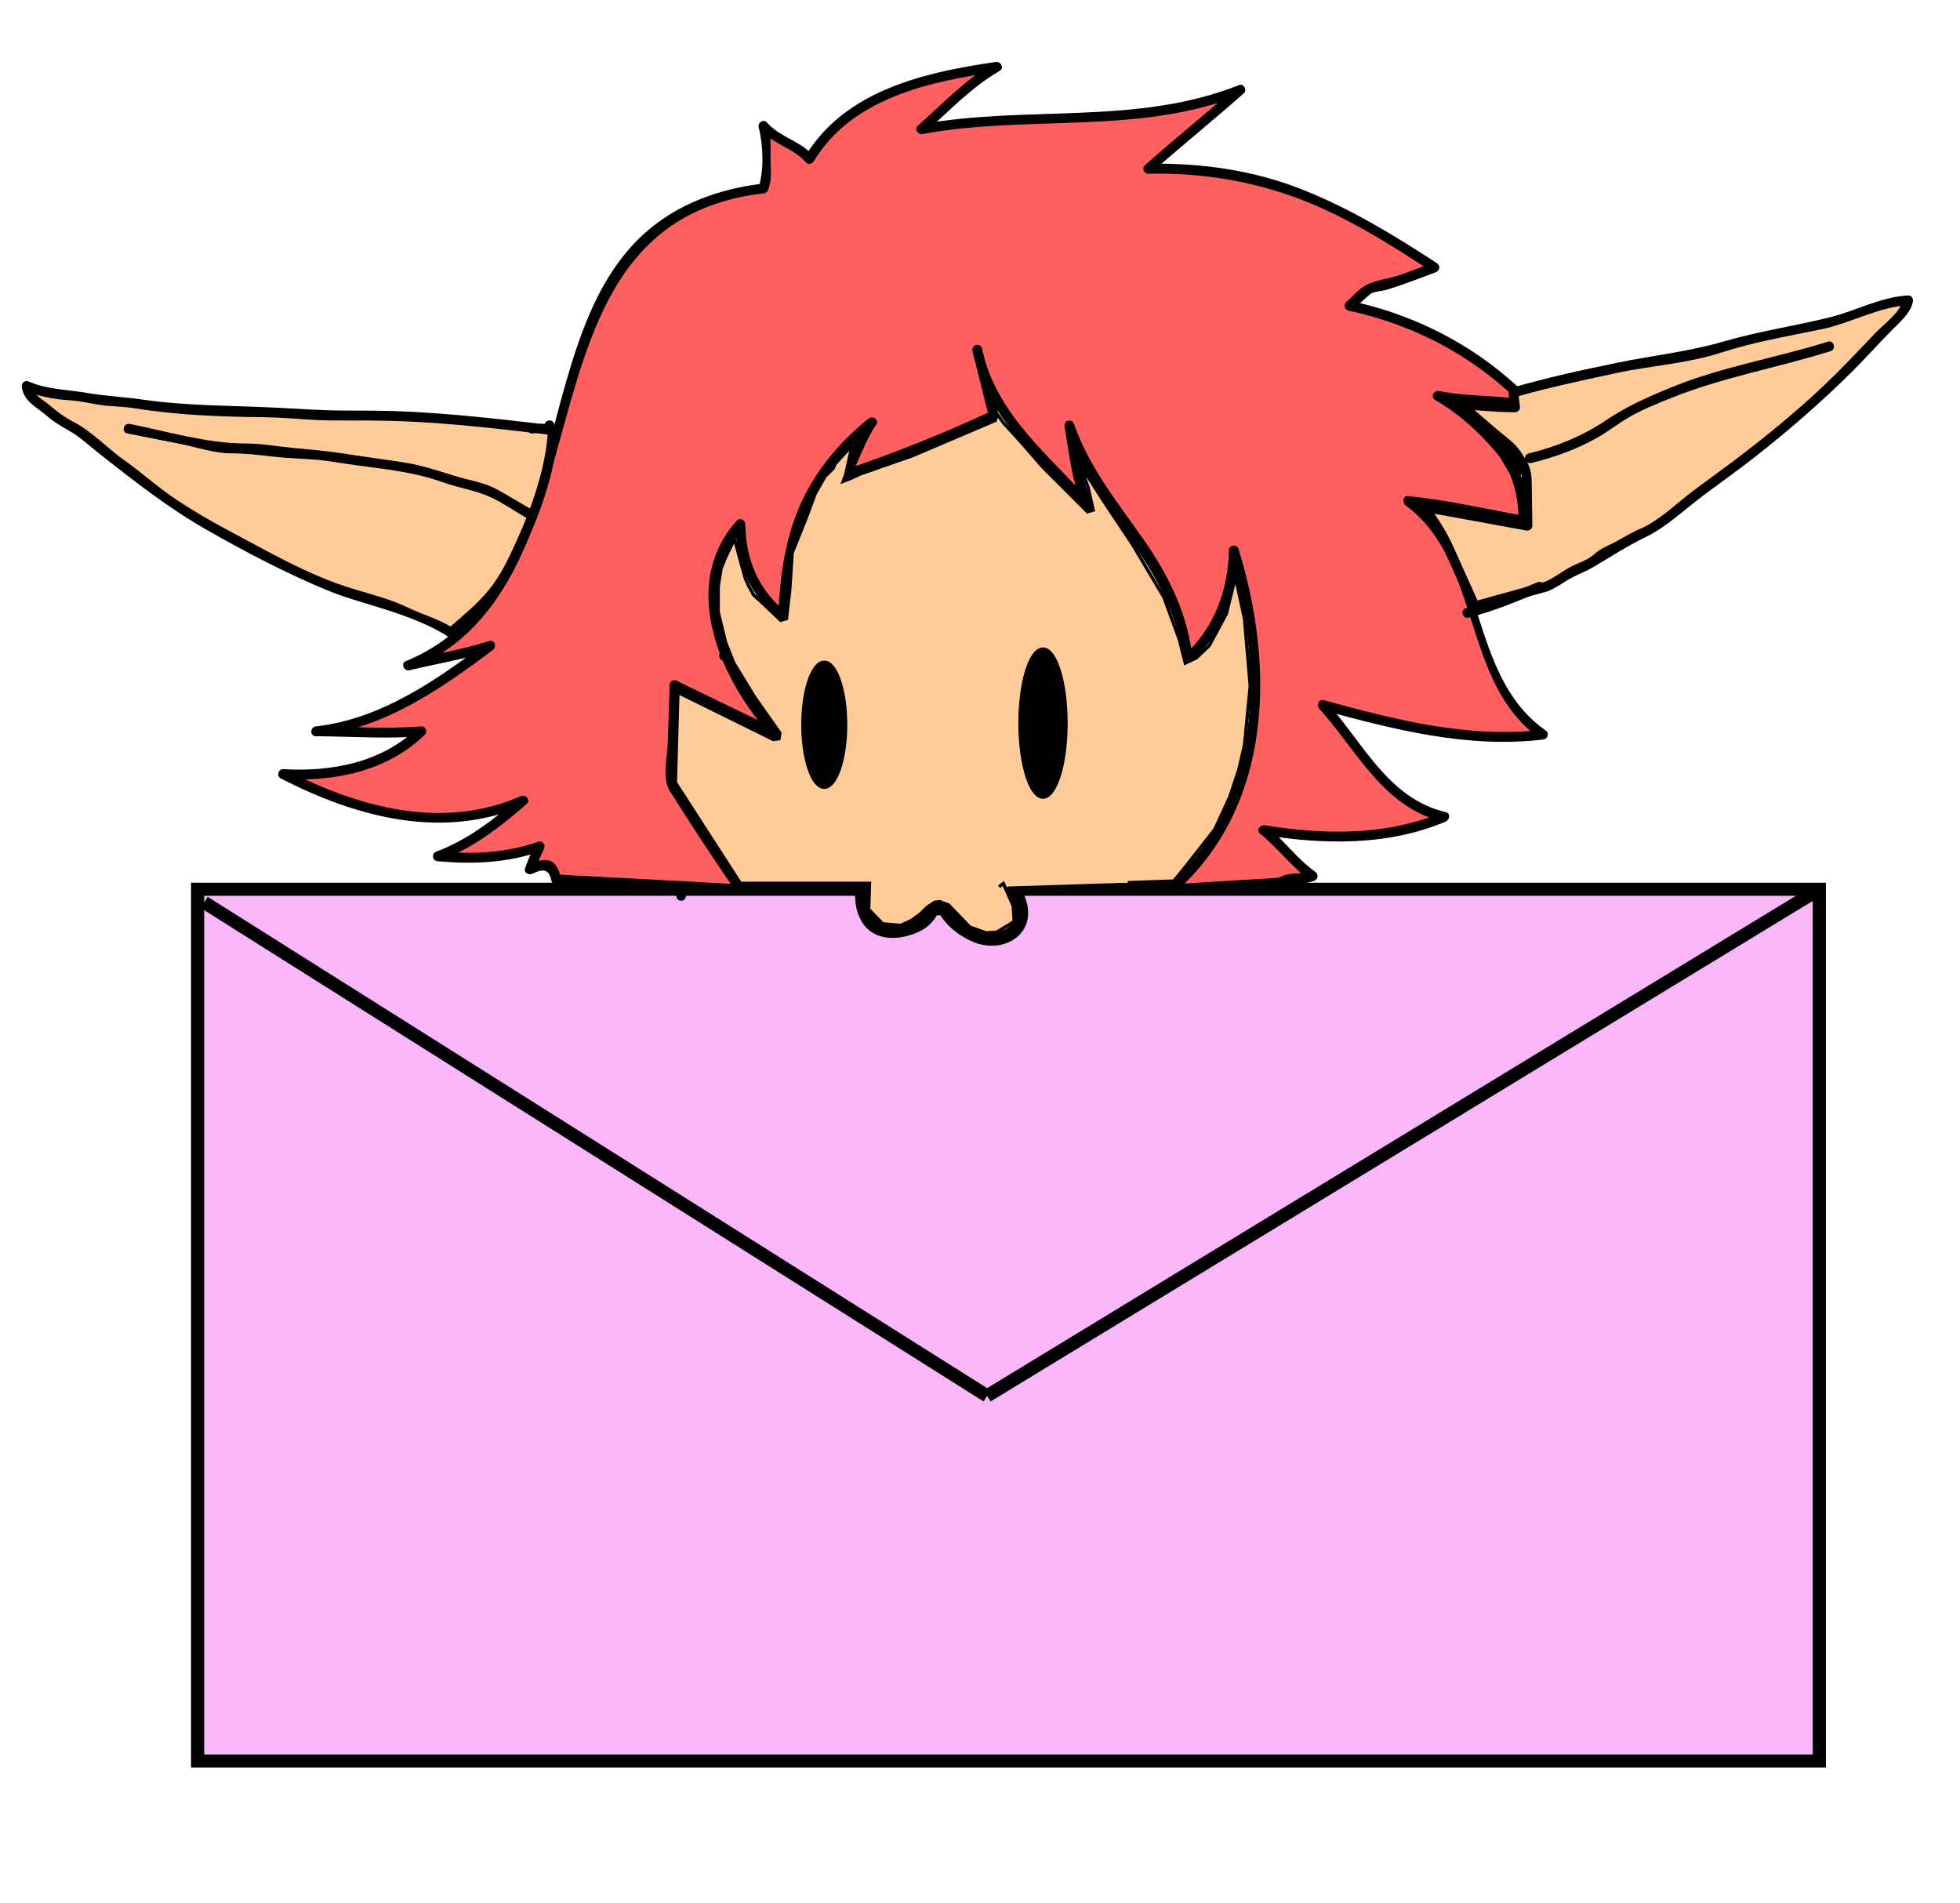<?xml version="1.0" encoding="utf-8"?>
<!-- Generator: Adobe Illustrator 16.0.0, SVG Export Plug-In . SVG Version: 6.00 Build 0)  -->
<!DOCTYPE svg PUBLIC "-//W3C//DTD SVG 1.1//EN" "http://www.w3.org/Graphics/SVG/1.1/DTD/svg11.dtd">
<svg version="1.1" xmlns="http://www.w3.org/2000/svg" xmlns:xlink="http://www.w3.org/1999/xlink" x="0px" y="0px"
	 width="595.84px" height="578.556px" viewBox="0 0 595.84 578.556" enable-background="new 0 0 595.84 578.556"
	 xml:space="preserve">
<g id="enveloppe">
	<path d="M-1649.16,91.5c-1.935,0-1.935,3,0,3S-1647.226,91.5-1649.16,91.5z"/>
	<path fill="#F9B7F9" stroke="#000000" stroke-width="4" stroke-miterlimit="10" d="M308.16,270.297
		c0.975,1.456,1.714,3.097,2.128,4.926c1.872,8.273-6.516,12.081-13.356,9.366c-3.868-1.534-7.816-4.507-9.802-8.179
		c-0.166-0.088-0.334-0.169-0.498-0.264c-0.846,0.081-1.695,0.095-2.548,0.044c-0.221,0.13-0.442,0.257-0.669,0.372
		c-0.975,2.02-2.532,3.73-4.758,4.77c-4.935,2.305-12.196,3.162-15.234-2.682c-1.331-2.561-1.708-5.606-1.305-8.354H60.074v265h493
		v-265H308.16z"/>
	<line fill="none" stroke="#000000" stroke-width="4" stroke-miterlimit="10" x1="62.074" y1="274.297" x2="300.074" y2="424.297"/>
	
		<line fill="none" stroke="#000000" stroke-width="4" stroke-miterlimit="10" x1="300.074" y1="424.297" x2="553.074" y2="270.297"/>
</g>
<g id="cheveux">
	<g>
		<g>
			<path d="M409.074,93.797c1.935,0,1.935-3,0-3S407.14,93.797,409.074,93.797L409.074,93.797z"/>
		</g>
	</g>
	<g>
		<g>
			<path d="M409.074,90.797c1.935,0,1.935-3,0-3S407.14,90.797,409.074,90.797L409.074,90.797z"/>
		</g>
	</g>
	<g>
		<g>
			<path d="M408.074,92.797c1.935,0,1.935-3,0-3S406.14,92.797,408.074,92.797L408.074,92.797z"/>
		</g>
	</g>
	<g>
		<g>
			<path d="M408.074,92.797c1.935,0,1.935-3,0-3S406.14,92.797,408.074,92.797L408.074,92.797z"/>
		</g>
	</g>
	<g>
		<g>
			<path d="M410.074,90.797c1.935,0,1.935-3,0-3S408.14,90.797,410.074,90.797L410.074,90.797z"/>
		</g>
	</g>
	<g>
		<g>
			<path d="M410.074,90.797c1.935,0,1.935-3,0-3S408.14,90.797,410.074,90.797L410.074,90.797z"/>
		</g>
	</g>
	<g>
		<g>
			<path d="M413.074,89.797c1.935,0,1.935-3,0-3S411.14,89.797,413.074,89.797L413.074,89.797z"/>
		</g>
	</g>
	<g>
		<g>
			<path d="M413.074,89.797c1.935,0,1.935-3,0-3S411.14,89.797,413.074,89.797L413.074,89.797z"/>
		</g>
	</g>
	<g>
		<g>
			<path d="M413.074,89.797c1.935,0,1.935-3,0-3S411.14,89.797,413.074,89.797L413.074,89.797z"/>
		</g>
	</g>
	<g>
		<g>
			<path d="M415.074,88.797c1.935,0,1.935-3,0-3S413.14,88.797,415.074,88.797L415.074,88.797z"/>
		</g>
	</g>
	<g>
		<g>
			<g>
				<path fill="#FF5F5F" d="M207.074,272.297"/>
				<g>
					<path d="M207.074,273.797c1.935,0,1.935-3,0-3S205.14,273.797,207.074,273.797L207.074,273.797z"/>
				</g>
			</g>
			<g>
				<path fill="#FF5F5F" d="M461.324,143.297l-4.167-5.505c-5.04-7.417-12.362-13.086-20.083-17.495c9.212,2.031,18.788,0.969,28,3
					c-15-16-34-26-54.819-30.36l5.534-4.84c6.954-1.645,13.611-4.291,20.285-6.8c-12.995-8.518-26.338-16.764-40.893-22.363
					c-14.67-5.643-30.416-8.087-46.107-7.637c9.19-8.167,18.81-15.833,28-24c-30.813,12.743-64.963,5.808-97,12
					c7.471-6.549,14.227-14.119,23-19c-20.785,2.965-45.599,8.307-57,28c-3.63-4.695-10.37-5.305-14-10
					c1.722,5.195,0.145,10.694,1,16l-1,3c-82,9-43,118-108,145c8-2,16-3,25-6c-16,12-33,24-53,26c11,0,21,1,32,0c-11,11-27,14-42,13
					c23,12,49,19,73,8c-8,7-15,13-26,17c11,1,20,1,31-3c-1,2-2,4-3,7c6-3,7-2,8,3l56,3l-11-16l-10-16l1-30l31,15c-16-17-28-46-11-64
					c0,12,4,21,13,28c1-25,7-43,27-59c-3,4-5,11-8,16c15-5,30-11,45-18l-5-20c4,21,21,33,34,48c-5-10-4-14-6-25c9,27,33,40,36,71
					c9-8,14-20,14-33c11,35,11,77-19,103l33-2c3.003-1.943,6.851-0.467,10-2c-5.734-3.849-9.537-9.833-15-14
					c18.143,3.024,37.827,3.507,55-4c-17.949-3.771-25.667-21.697-37-34c21.745,5.934,44.273,11.963,67,9
					c-24.504-16.653-17.107-53.805-41-71c11.809,1.078,23.357,3.879,35,6c0.188-3.367-0.16-6.74-1.023-9.985
					c-0.363-1.364-0.816-2.706-1.359-4.016"/>
				<g>
					<path d="M462.619,142.54c-2.415-3.191-4.735-6.481-7.272-9.575c-4.746-5.787-11.103-10.227-17.516-13.963
						c-0.385,0.914-0.771,1.827-1.155,2.741c9.252,1.838,18.752,1.163,28,3c1.448,0.288,2.538-1.374,1.459-2.507
						c-15.027-15.774-34.234-26.143-55.481-30.746c0.221,0.836,0.441,1.671,0.662,2.507c1.809-1.581,3.617-3.163,5.426-4.744
						c0.636-0.557,3.718-0.851,4.611-1.113c1.711-0.503,3.397-1.092,5.083-1.673c3.374-1.161,6.699-2.464,10.037-3.724
						c1.218-0.459,1.502-1.994,0.358-2.741c-13.156-8.604-26.576-16.749-41.251-22.515c-14.737-5.79-30.735-8.031-46.506-7.69
						c0.354,0.854,0.707,1.707,1.061,2.561c9.212-8.142,18.788-15.858,28-24c1.084-0.958-0.056-3.07-1.459-2.507
						c-30.945,12.418-64.86,6.03-97,12c0.486,0.836,0.973,1.671,1.459,2.507c7.363-6.539,14.106-13.782,22.696-18.766
						c1.581-0.917,0.434-2.971-1.155-2.741c-21.602,3.122-45.802,8.601-57.896,28.689c0.785-0.102,1.57-0.202,2.355-0.304
						c-3.915-4.464-10.105-5.56-14-10c-1.024-1.168-2.873,0.071-2.507,1.459c1.363,5.169,1.703,13.094,0,18.203
						c0.482-0.367,0.964-0.734,1.446-1.102c-15.898,1.853-30.508,7.894-41.092,20.205c-9.656,11.233-14.702,25.718-18.791,39.722
						c-8.578,29.376-13.329,65.63-42.57,82.232c-2.031,1.153-4.156,2.133-6.304,3.046c-1.617,0.687-0.431,3.125,1.155,2.741
						c8.345-2.021,16.809-3.367,25-6c-0.385-0.914-0.771-1.827-1.155-2.741c-15.646,11.711-32.293,23.508-52.243,25.795
						c-1.873,0.215-1.98,2.99,0,3c10.679,0.054,21.333,0.863,32,0c-0.354-0.854-0.707-1.707-1.061-2.561
						c-11.019,10.594-26.13,13.413-40.939,12.561c-1.479-0.085-2.067,2.12-0.757,2.795c23.173,11.936,49.595,18.969,74.514,8
						c-0.605-0.785-1.212-1.57-1.817-2.355c-7.771,6.79-15.596,12.918-25.338,16.614c-1.602,0.607-1.322,2.798,0.398,2.946
						c10.828,0.936,21.057,0.536,31.398-3.054c-0.564-0.734-1.129-1.469-1.693-2.203c-1.197,2.409-2.25,4.822-3.151,7.358
						c-0.481,1.354,1.126,2.207,2.203,1.693c3.135-1.494,4.986-1.635,5.797,2.104c0.146,0.673,0.804,1.067,1.446,1.102
						c18.667,1,37.333,2,56,3c1.093,0.059,1.929-1.335,1.295-2.257c-6.727-9.785-13.24-19.585-19.533-29.653
						c-0.478-0.764-0.954-1.527-1.432-2.291c0.615,0.983,0.2-0.21,0.232-1.172c0.113-3.402,0.227-6.806,0.34-10.209
						c0.199-5.973,0.398-11.945,0.598-17.918c-0.752,0.432-1.505,0.863-2.257,1.295c10.333,5,20.666,10,31,15
						c1.521,0.736,3.009-1.065,1.817-2.355c-14.451-15.644-27.838-43.219-11-61.879c-0.854-0.354-1.707-0.707-2.561-1.061
						c0.172,11.683,4.246,21.643,13.439,29.061c1.009,0.814,2.499,0.33,2.561-1.061c0.496-11.186,1.984-22.342,6.426-32.706
						c4.331-10.106,11.686-18.358,20.135-25.233c-0.785-0.605-1.57-1.212-2.355-1.817c-3.399,4.931-5.058,10.807-8,16
						c-0.619,1.092,0.404,2.637,1.693,2.203c15.457-5.193,30.568-11.288,45.358-18.151c0.612-0.283,0.841-1.087,0.689-1.693
						c-1.667-6.667-3.333-13.334-5-20c-0.472-1.889-3.283-1.083-2.893,0.797c4.306,20.747,21.117,33.534,34.386,48.662
						c1.189,1.355,3.058-0.367,2.355-1.817c-3.85-7.954-4.359-16.079-5.849-24.642c-0.964,0.266-1.929,0.531-2.893,0.797
						c8.833,25.557,32.892,42.635,35.946,70.602c0.14,1.281,1.533,2.01,2.561,1.061c9.609-8.883,14.231-21.104,14.439-34.061
						c-0.982,0.133-1.964,0.266-2.946,0.398c10.721,34.646,10.492,75.788-18.614,101.541c-0.962,0.851-0.221,2.639,1.061,2.561
						c6.809-0.413,13.617-0.825,20.426-1.238c3.605-0.218,7.21-0.437,10.814-0.655c0.587-0.035,1.174-0.071,1.76-0.106
						c1.907-0.115,3.71-1.1,5.688-1.181c1.67-0.069,3.127-0.312,4.711-0.873c1.277-0.452,1.435-1.971,0.358-2.741
						c-5.499-3.938-9.442-9.538-14.696-13.766c-0.486,0.836-0.973,1.671-1.459,2.507c18.679,3.022,38.061,3.464,55.797-4
						c1.242-0.522,1.604-2.519,0-2.893c-17.467-4.077-25.254-21.349-36.338-33.614c-0.486,0.836-0.973,1.671-1.459,2.507
						c21.989,5.995,44.432,11.799,67.398,9.054c1.49-0.178,2.036-1.893,0.757-2.795c-24.022-16.95-17.341-53.34-41-71
						c-0.252,0.932-0.505,1.863-0.757,2.795c11.67,1.154,23.088,3.814,34.602,5.946c0.969,0.18,1.868-0.412,1.898-1.446
						c0.147-5.011-0.619-9.725-2.437-14.399c-0.692-1.783-3.595-1.009-2.893,0.797c1.716,4.414,2.469,8.864,2.329,13.603
						c0.633-0.482,1.266-0.964,1.898-1.446c-11.778-2.181-23.459-4.873-35.398-6.054c-1.656-0.164-1.807,2.012-0.757,2.795
						c23.446,17.502,16.66,53.827,41,71c0.252-0.932,0.505-1.863,0.757-2.795c-22.717,2.715-44.853-3.018-66.602-8.946
						c-1.5-0.409-2.444,1.417-1.459,2.507c11.505,12.732,19.522,30.152,37.662,34.386c0-0.964,0-1.929,0-2.893
						c-17.24,7.254-36.035,6.939-54.203,4c-1.297-0.21-2.766,1.456-1.459,2.507c5.458,4.392,9.584,10.139,15.304,14.234
						c0.119-0.914,0.238-1.827,0.358-2.741c-2.869,1.016-6.277,0.187-9.024,1.509c-0.905,0.436-1.279,0.48-2.337,0.544
						c-3.604,0.219-7.209,0.438-10.814,0.655c-6.809,0.413-13.617,0.825-20.426,1.238c0.354,0.854,0.707,1.707,1.061,2.561
						c29.878-26.435,30.41-68.832,19.386-104.459c-0.5-1.616-2.919-1.316-2.946,0.398c-0.195,12.202-4.512,23.575-13.561,31.939
						c0.854,0.354,1.707,0.707,2.561,1.061c-1.479-13.538-7.111-25.094-14.817-36.151c-7.913-11.356-16.651-21.981-21.236-35.247
						c-0.638-1.848-3.222-1.097-2.893,0.797c1.544,8.883,2.165,17.121,6.151,25.358c0.785-0.605,1.57-1.212,2.355-1.817
						c-12.908-14.718-29.422-27.142-33.614-47.338c-0.964,0.266-1.929,0.531-2.893,0.797c1.667,6.667,3.333,13.334,5,20
						c0.229-0.564,0.46-1.129,0.689-1.693c-14.557,6.754-29.43,12.737-44.642,17.849c0.564,0.734,1.129,1.469,1.693,2.203
						c2.943-5.192,4.602-11.068,8-16c1.04-1.509-1.13-2.814-2.355-1.817c-9.084,7.391-16.474,16.204-21.109,27.02
						c-4.459,10.402-5.832,21.829-6.33,33.041c0.854-0.354,1.707-0.707,2.561-1.061c-8.606-6.945-12.399-15.98-12.561-26.939
						c-0.019-1.25-1.656-2.063-2.561-1.061c-18.046,19.998-4.664,49.164,11,66.121c0.605-0.785,1.212-1.57,1.817-2.355
						c-10.333-5-20.666-10-31-15c-1.027-0.498-2.217,0.102-2.257,1.295c-0.199,5.973-0.398,11.945-0.598,17.918
						c-0.139,4.156-1.726,10.395,0.592,14.102c6.52,10.432,13.241,20.601,20.211,30.737c0.432-0.752,0.863-1.505,1.295-2.257
						c-18.667-1-37.333-2-56-3c0.482,0.367,0.964,0.734,1.446,1.102c-1.38-6.365-4.724-6.509-10.203-3.896
						c0.734,0.564,1.469,1.129,2.203,1.693c0.813-2.284,1.771-4.473,2.849-6.642c0.539-1.085-0.354-2.668-1.693-2.203
						c-10.089,3.501-20.056,3.857-30.602,2.946c0.133,0.982,0.266,1.964,0.398,2.946c10.245-3.887,18.488-10.244,26.662-17.386
						c1.388-1.212-0.377-2.989-1.817-2.355c-23.833,10.49-49.402,3.374-71.486-8c-0.252,0.932-0.505,1.863-0.757,2.795
						c15.61,0.898,31.48-2.306,43.061-13.439c0.896-0.861,0.268-2.668-1.061-2.561c-10.667,0.863-21.321,0.054-32,0c0,1,0,2,0,3
						c20.577-2.359,37.586-14.102,53.757-26.205c1.269-0.949,0.589-3.302-1.155-2.741c-8.192,2.632-16.656,3.979-25,6
						c0.385,0.914,0.771,1.827,1.155,2.741C187.58,176.936,154.246,72.125,227.81,59.383c1.414-0.245,2.839-0.42,4.265-0.586
						c0.703-0.082,1.215-0.405,1.446-1.102c0.897-2.69,0.896-4.04,0.781-6.959c-0.173-4.408,0.36-8.512-0.781-12.838
						c-0.836,0.486-1.671,0.973-2.507,1.459c3.915,4.464,10.105,5.56,14,10c0.65,0.742,1.883,0.482,2.355-0.304
						c11.652-19.353,35.366-24.313,56.104-27.311c-0.385-0.914-0.771-1.827-1.155-2.741c-8.813,5.112-15.747,12.523-23.304,19.234
						c-1.218,1.081,0.102,2.759,1.459,2.507c32.161-5.974,66.01,0.437,97-12c-0.486-0.836-0.973-1.671-1.459-2.507
						c-9.212,8.142-18.788,15.858-28,24c-0.99,0.875-0.201,2.588,1.061,2.561c15.658-0.338,31.032,2.076,45.709,7.583
						c14.448,5.421,27.678,13.806,40.534,22.212c0.119-0.914,0.238-1.827,0.358-2.741c-3.34,1.26-6.676,2.526-10.038,3.724
						c-3.198,1.14-7.728,1.541-10.605,3.228c-2.126,1.245-3.984,3.453-5.838,5.074c-0.832,0.728-0.406,2.275,0.662,2.507
						c20.781,4.503,39.455,14.542,54.157,29.975c0.486-0.836,0.973-1.671,1.459-2.507c-9.252-1.838-18.752-1.163-28-3
						c-1.624-0.322-2.685,1.851-1.155,2.741c10.001,5.828,16.843,13.389,23.712,22.462
						C461.181,145.575,463.788,144.083,462.619,142.54L462.619,142.54z"/>
				</g>
			</g>
		</g>
		<line fill="#FF5F5F" stroke="#000000" stroke-miterlimit="10" x1="452.074" y1="131.297" x2="462.051" y2="148.312"/>
	</g>
	<g>
		<g>
			<path d="M205.074,209.797c1.935,0,1.935-3,0-3S203.14,209.797,205.074,209.797L205.074,209.797z"/>
		</g>
	</g>
</g>
<g id="ailes">
	<g>
		<path fill="#FFCC99" d="M164.074,130.148c-17-2-35-4.148-53-4.148c-6,0-12,0-18,0c-6-1-12-0.852-18-0.852c-12,0-24-0.926-36-2.926
			c-5,0-11-0.963-16-1.963c-3,0-5-0.981-7-0.981c-3,0-6-0.991-8-1.991c0,3,3,5.005,5,6.005c3,3,6,5.003,10,7.003
			c5,4,11,9.001,17,13.001c10,9,22,16,34,22c9,5,19,10.001,29,14.001c7,2,13,4,19,6c5,3,11,4,15,7l9.75-8.5l6-7.25l3.5-7l5.5-12
			l6-22l0.25-4.824L164.074,130.148"/>
		<g>
			<path d="M164.074,128.797c-13.144-1.542-26.295-2.973-39.516-3.656c-6.492-0.336-12.986-0.344-19.484-0.344
				c-7.061,0-13.966-0.52-21-0.875c-13.709-0.693-27.164-0.498-40.812-2.473c-5.558-0.805-11.135-1.039-16.686-2.007
				c-5.722-0.997-12.45-1.051-17.746-3.44c-1.273-0.575-2.392,0.35-2.203,1.693c0.619,4.408,4.603,6.068,7.651,8.74
				c1.991,1.745,4.279,3.123,6.583,4.404c3.36,1.869,6.265,4.646,9.276,7.018c10.388,8.184,20.781,16.358,32.278,22.95
				c11.827,6.782,24.145,13.233,36.73,18.484c6.218,2.594,12.848,4.245,19.249,6.36c5.736,1.896,12.93,4.557,17.921,7.939
				c0.581,0.395,1.331,0.189,1.817-0.234c4.619-4.027,9.146-7.771,13.05-12.487c3.701-4.473,5.959-9.528,8.371-14.79
				c5-10.91,9.385-23.24,10.019-35.283c0.047-0.891-0.725-1.403-1.5-1.5C166.741,129.13,165.407,128.964,164.074,128.797
				c-1.916-0.239-1.894,2.764,0,3c1.333,0.167,2.667,0.333,4,0.5c-0.5-0.5-1-1-1.5-1.5c-0.593,11.263-4.981,23.673-9.609,33.769
				c-2.515,5.486-4.768,10.396-8.501,14.908c-3.679,4.444-8.101,7.971-12.45,11.763c0.605-0.078,1.212-0.156,1.817-0.234
				c-4.17-2.827-9.114-4.045-13.613-6.229c-5.343-2.594-11.333-4.108-17.02-5.832c-13.571-4.113-26.134-11.558-38.617-18.166
				c-5.222-2.765-10.292-5.797-15.212-9.067c-5.436-3.613-10.215-8.032-15.533-11.78c-5.158-3.636-9.855-8.781-15.46-11.678
				c-2.585-1.336-4.929-3.019-7.114-4.934c-2.268-1.987-5.272-3.084-5.741-6.418c-0.734,0.564-1.469,1.129-2.203,1.693
				c4.273,1.929,9.403,2.813,14.069,3.102c3.104,0.19,6.211,0.979,9.289,1.425c3.277,0.476,6.634,0.403,9.895,0.933
				c13.248,2.15,26.511,2.632,39.904,2.773c6.908,0.072,13.681,0.973,20.6,0.973c7.19,0,14.375-0.027,21.562,0.256
				c13.862,0.547,27.669,2.128,41.438,3.744C165.993,132.022,165.972,129.02,164.074,128.797L164.074,128.797z"/>
		</g>
	</g>
	<g>
		<g>
			<path d="M38.676,131.743c5.342,1.068,10.684,2.134,16.03,3.177c4.839,0.944,10.445,2.877,15.368,2.877c4.5,0,8.586,0.486,13,1
				c6.122,0.712,12.346,0.579,18.445,1.614c10.954,1.858,22.396,2.33,32.872,6.105c4.903,1.767,10.21,2.499,14.926,4.7
				c3.829,1.788,7.339,4.283,11,6.375c1.683,0.962,3.192-1.631,1.514-2.59c-3.688-2.107-7.239-4.37-11-6.375
				c-3.82-2.037-8.256-2.635-12.358-3.901c-5.318-1.643-10.087-3.278-15.624-4.146c-6.203-0.973-12.432-1.779-18.635-2.752
				c-5.188-0.813-10.286-1.202-15.515-1.714c-4.749-0.465-9.391-1.316-14.161-1.316c-11.619,0-23.692-3.672-35.065-5.946
				C37.584,128.473,36.779,131.364,38.676,131.743L38.676,131.743z"/>
		</g>
	</g>
	<path d="M161.84,128.797c-2,0-2,3,0,3S163.84,128.797,161.84,128.797z"/>
	<path d="M168.437,129.838c0.296-0.878-0.157-2.041-1.362-2.041c-0.801,0-1.381,0.515-1.52,1.117
		c-0.174-0.073-0.715-0.117-0.715-0.117c-2,0-2,3,0,3c1,0,1.381-0.515,1.52-1.117c0.074,0.031,0.21,0.058,0.294,0.076
		c-0.296,0.878,0.187,2.041,1.392,2.041C169.85,132.797,169.998,130.189,168.437,129.838z"/>
	<g>
		<g>
			<path d="M462.074,140.797c1.935,0,1.935-3,0-3S460.14,140.797,462.074,140.797L462.074,140.797z"/>
		</g>
	</g>
	<g>
		<g>
			<path d="M460.074,140.797c1.935,0,1.935-3,0-3S458.14,140.797,460.074,140.797L460.074,140.797z"/>
		</g>
	</g>
	<g>
		<g>
			<path d="M460.074,140.797c1.935,0,1.935-3,0-3S458.14,140.797,460.074,140.797L460.074,140.797z"/>
		</g>
	</g>
	<g>
		<g>
			<path d="M460.074,139.797c1.935,0,1.935-3,0-3S458.14,139.797,460.074,139.797L460.074,139.797z"/>
		</g>
	</g>
	<g>
		<g>
			<path d="M460.074,141.797c1.935,0,1.935-3,0-3S458.14,141.797,460.074,141.797L460.074,141.797z"/>
		</g>
	</g>
	<g>
		<g>
			<path d="M460.074,141.797c1.935,0,1.935-3,0-3S458.14,141.797,460.074,141.797L460.074,141.797z"/>
		</g>
	</g>
	<g>
		<g>
			<path d="M461.074,142.797c1.935,0,1.935-3,0-3S459.14,142.797,461.074,142.797L461.074,142.797z"/>
		</g>
	</g>
	<g>
		<g>
			<path d="M461.074,142.797c1.935,0,1.935-3,0-3S459.14,142.797,461.074,142.797L461.074,142.797z"/>
		</g>
	</g>
	<g>
		<g>
			<path d="M458.074,140.797c1.935,0,1.935-3,0-3S456.14,140.797,458.074,140.797L458.074,140.797z"/>
		</g>
	</g>
	<g>
		<g>
			<path d="M460.074,141.797c1.935,0,1.935-3,0-3S458.14,141.797,460.074,141.797L460.074,141.797z"/>
		</g>
	</g>
	<g>
		<g>
			<path d="M460.074,141.797c1.935,0,1.935-3,0-3S458.14,141.797,460.074,141.797L460.074,141.797z"/>
		</g>
	</g>
	<g>
		<g>
			<path d="M461.074,141.797c1.935,0,1.935-3,0-3S459.14,141.797,461.074,141.797L461.074,141.797z"/>
		</g>
	</g>
	<g>
		<g>
			<path d="M461.074,141.797c1.935,0,1.935-3,0-3S459.14,141.797,461.074,141.797L461.074,141.797z"/>
		</g>
	</g>
	<g>
		<g>
			<path d="M461.074,144.797c1.935,0,1.935-3,0-3S459.14,144.797,461.074,144.797L461.074,144.797z"/>
		</g>
	</g>
	<g>
		<g>
			<path d="M462.074,143.797c1.935,0,1.935-3,0-3S460.14,143.797,462.074,143.797L462.074,143.797z"/>
		</g>
	</g>
	<g>
		<g>
			<path d="M462.074,143.797c1.935,0,1.935-3,0-3S460.14,143.797,462.074,143.797L462.074,143.797z"/>
		</g>
	</g>
	<g>
		<path fill="#FFCC99" d="M470.074,178.297c3-1,6-4,9-5s6-3,8-5c5-2,9-5,14-7c8-6,16-12,24-18c10-7,19-15,28-23c5-4,9-9,14-13
			c2-3,5-6,7-8s6-6,6-8c-5,0-11,3-15,4c-5,2-10,3-15,4c-10,2-20,4-29,7c-9,2-18,4-27,5c-5,1-9,2-14,3c-7,1-13,3.102-20,5.102
			l0.5,4.602h-4l-12.75-1.102l16.5,14.199l3.75,5.725l0.25,16.987l-31.5-5.757l5.5,7.997l10,22.249L470.074,178.297z"/>
		<g>
			<path d="M470.473,179.743c1.979-0.83,3.71-1.888,5.502-3.078c2.585-1.718,5.559-2.629,8.231-4.198
				c5.313-3.118,10.393-6.477,15.993-9.174c6.314-3.042,12.011-8.485,17.632-12.701c5.197-3.897,10.521-7.646,15.632-11.656
				c10.279-8.065,20.244-16.714,29.518-25.914c4.185-4.151,7.99-8.486,12.154-12.664c2.355-2.362,5.73-5.217,6.386-8.662
				c0.173-0.906-0.407-1.951-1.446-1.898c-8.16,0.416-15.875,4.667-23.732,6.633c-10.708,2.679-21.626,4.239-32.246,7.341
				c-10.617,3.101-21.465,4.247-32.252,6.455c-10.841,2.219-21.535,4.554-32.168,7.625c-0.589,0.17-1.175,0.787-1.102,1.446
				c0.167,1.5,0.333,3,0.5,4.5c0.5-0.5,1-1,1.5-1.5c-5.605,0-11.163-0.562-16.75-1c-1.278-0.101-2.025,1.728-1.061,2.561
				c2.875,2.483,5.75,4.966,8.625,7.449c2.33,2.012,6.585,4.879,7.967,6.998c1.112,1.705,2.225,3.41,3.336,5.115
				c-0.443-0.68-0.113-0.336-0.102,0.46c0.018,1.206,0.036,2.412,0.054,3.618c0.06,4.1,0.12,8.199,0.181,12.299
				c0.633-0.482,1.266-0.964,1.898-1.446c-10.5-1.917-21-3.833-31.5-5.75c-1.172-0.214-2.512,1.015-1.693,2.203
				c2.912,4.236,5.53,8.068,7.626,12.73c2.624,5.84,5.249,11.68,7.874,17.52c0.271,0.604,1.099,0.854,1.693,0.689
				C455.973,183.743,463.223,181.743,470.473,179.743c1.863-0.514,1.071-3.408-0.797-2.893c-7.25,2-14.5,4-21.75,6
				c0.564,0.229,1.129,0.459,1.693,0.689c-2.624-5.84-5.249-11.68-7.874-17.52c-2.095-4.662-4.714-8.494-7.626-12.73
				c-0.564,0.734-1.129,1.469-1.693,2.203c10.5,1.917,21,3.833,31.5,5.75c0.935,0.171,1.914-0.404,1.898-1.446
				c-0.064-4.388-0.129-8.774-0.193-13.162c-0.063-4.287-0.908-5.587-3.327-9.295c-1.804-2.767-4.833-4.733-7.309-6.872
				c-3.37-2.91-6.74-5.821-10.11-8.731c-0.354,0.854-0.707,1.707-1.061,2.561c5.587,0.438,11.145,1,16.75,1
				c0.749,0,1.591-0.686,1.5-1.5c-0.167-1.5-0.333-3-0.5-4.5c-0.367,0.482-0.734,0.964-1.102,1.446
				c10.072-2.909,20.175-5.013,30.406-7.25c10.686-2.337,21.828-2.907,32.293-6.301c9.977-3.235,20.384-5.018,30.635-7.127
				c8.722-1.795,17.365-6.815,26.268-7.269c-0.482-0.633-0.964-1.266-1.446-1.898c-0.751,3.944-5.917,7.578-8.579,10.382
				c-3.863,4.066-7.67,8.093-11.649,12.069c-8.718,8.713-18.436,16.819-28.194,24.34c-5.092,3.924-10.344,7.654-15.488,11.512
				c-5.011,3.759-10.281,9.032-16.032,11.502c-2.635,1.131-5.114,2.666-7.627,4.039c-2.135,1.167-4.329,1.834-6.123,3.489
				c-2.353,2.171-5.201,2.809-7.903,4.31c-2.483,1.38-4.723,3.205-7.355,4.31C467.919,177.587,468.689,180.491,470.473,179.743z"/>
		</g>
	</g>
	<g>
		<g>
			<path d="M467.317,177.002c-7.082,3.033-14.174,5.904-21.642,7.849c-1.871,0.487-1.077,3.381,0.797,2.893
				c7.719-2.009,15.043-5.018,22.358-8.151C470.605,178.832,469.075,176.249,467.317,177.002L467.317,177.002z"/>
		</g>
	</g>
	<g>
		<g>
			<path d="M465.473,140.743c7.049-1.73,13.905-4.166,20.233-7.776c3.189-1.818,6.08-4.127,9.247-5.989
				c4.095-2.407,8.567-4.177,12.957-5.953c15.724-6.361,32.433-9.206,48.563-14.281c1.839-0.578,1.054-3.475-0.797-2.893
				c-15.608,4.91-31.916,7.539-47.122,13.7c-7.151,2.897-13.99,5.904-20.406,10.242c-7.121,4.814-15.14,8.012-23.472,10.058
				C462.797,138.312,463.594,141.204,465.473,140.743L465.473,140.743z"/>
		</g>
	</g>
	<polyline fill="#FFCC99" stroke="#000000" stroke-miterlimit="10" points="303.699,269.547 305.012,268.547 308.043,275.422 
		308.309,280.109 303.066,283.328 299.82,283.563 294.822,281.805 288.323,275.051 285.574,274.049 284.074,274.297 
		281.824,275.797 279.824,277.797 277.074,279.797 273.824,281.297 268.324,280.797 264.074,276.398 264.324,268.5 225.074,268.5 
		205.324,237.898 206.074,210.473 235.074,224.76 236.824,224.528 237.074,222.787 229.324,211.792 223.074,201.545 
		220.582,195.296 218.34,186.047 218.34,178.297 219.207,172.797 220.516,169.547 223.295,163.797 225.31,171.297 226.566,175.797 
		227.57,178.047 229.072,180.797 232.323,183.797 237.324,188.547 239.074,188.047 240.074,179.547 240.824,168.047 
		245.324,156.797 247.824,150.047 250.824,144.797 253.324,142.297 253.824,141.047 259.074,135.297 257.074,144.297 
		256.324,146.297 258.324,145.547 261.574,144.047 277.324,138.547 302.574,127.797 303.074,125.797 305.074,128.547 
		310.324,134.297 317.074,142.047 330.574,155.547 332.324,155.047 330.824,148.297 328.324,141.047 335.324,152.047 
		344.324,165.547 353.824,181.547 358.574,194.547 360.324,201.547 363.574,200.047 367.574,196.297 372.824,186.547 
		375.574,175.297 378.324,188.047 380.074,208.547 378.324,226.547 376.574,234.047 373.824,242.297 369.324,252.047 
		360.324,263.547 356.824,267.797 342.824,268.297 	"/>
</g>
<g id="yeux">
	<g>
		<g>
			<path d="M220.074,200.797c1.935,0,1.935-3,0-3S218.14,200.797,220.074,200.797L220.074,200.797z"/>
		</g>
	</g>
	<ellipse stroke="#000000" stroke-miterlimit="10" cx="317.074" cy="219.797" rx="7" ry="22.5"/>
	<ellipse stroke="#000000" stroke-miterlimit="10" cx="250.574" cy="220.297" rx="6.5" ry="19"/>
</g>
</svg>
